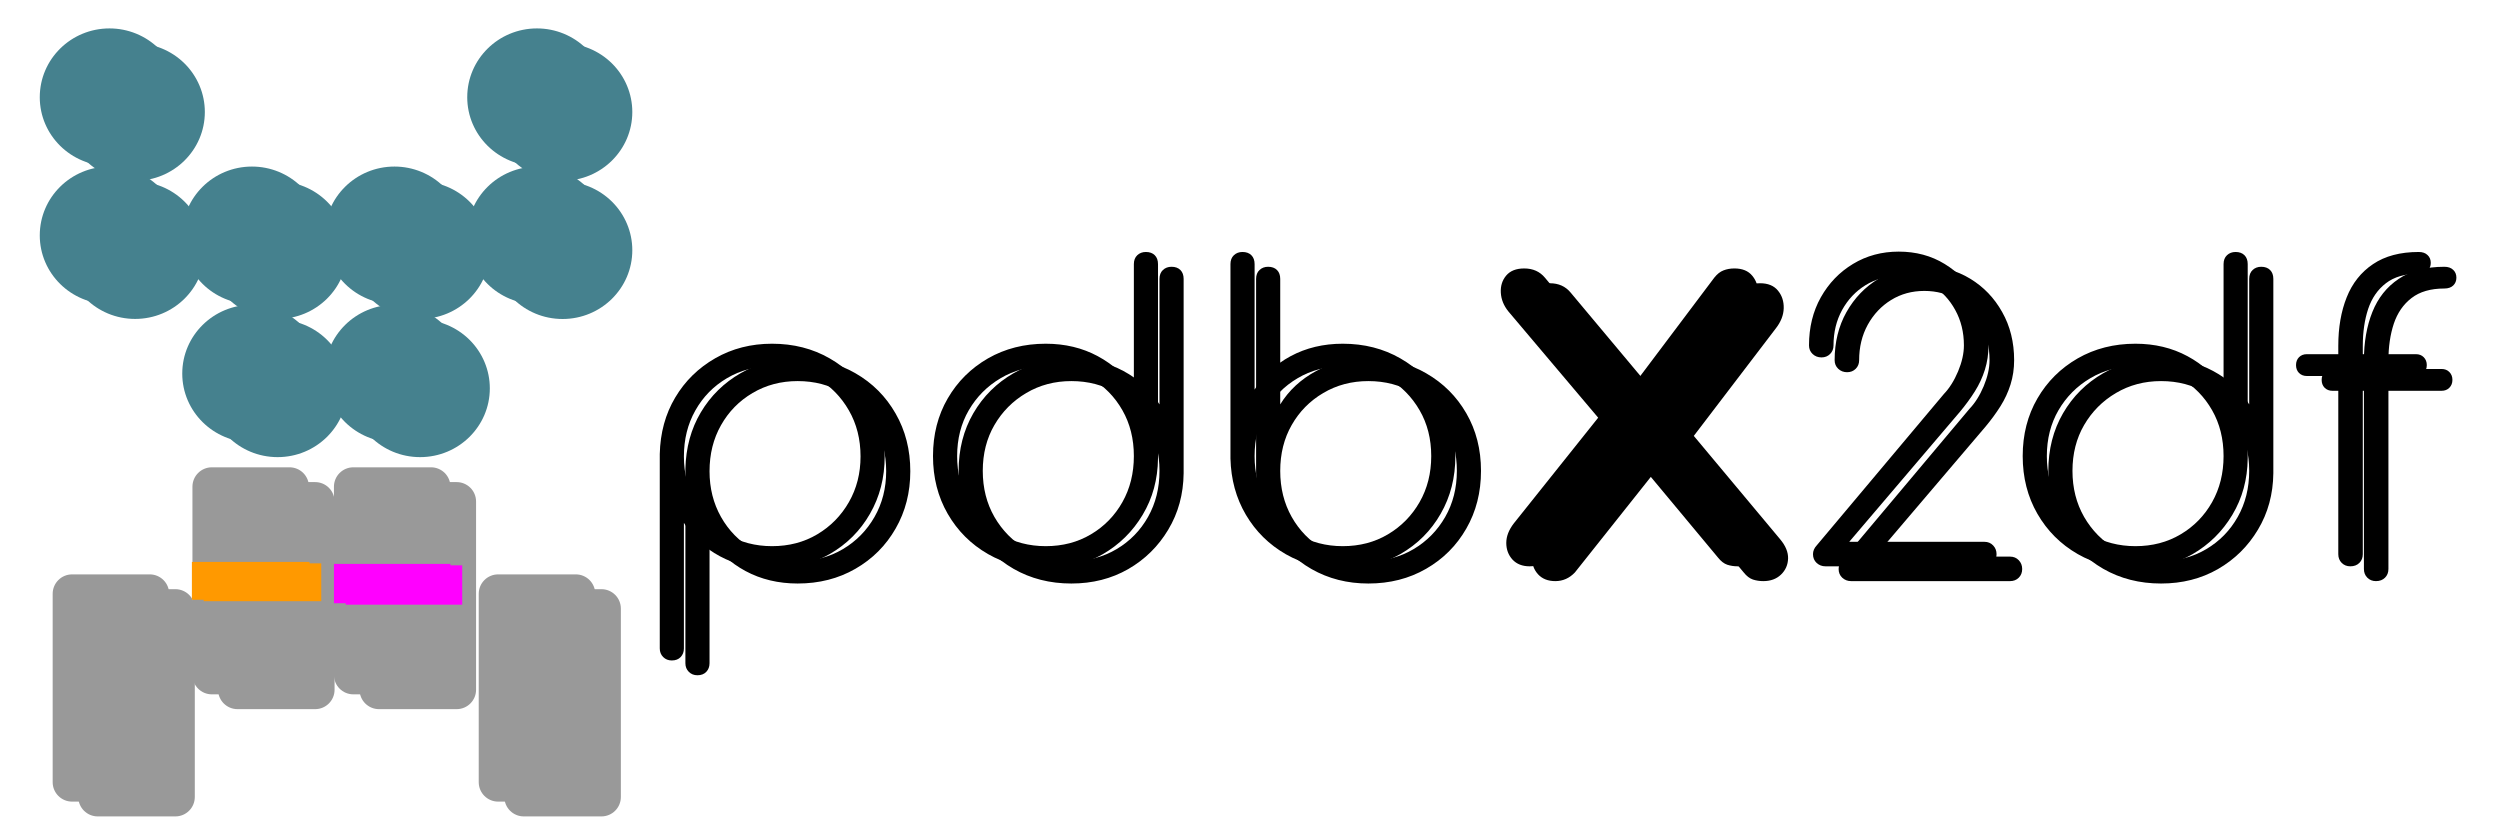 <svg version="1.1" viewBox="0.0 0.0 422.399 140.16" fill="none" stroke="none" stroke-linecap="square" stroke-miterlimit="10" xmlns:xlink="http://www.w3.org/1999/xlink" xmlns="http://www.w3.org/2000/svg"><clipPath id="g280fde26209_1_24.0"><path d="m0 0l422.399 0l0 140.16l-422.399 0l0 -140.16z" clip-rule="nonzero"/></clipPath><g clip-path="url(#g280fde26209_1_24.0)"><path fill="#000000" fill-opacity="0.0" d="m0 0l422.399 0l0 140.16l-422.399 0z" fill-rule="evenodd"/><g filter="url(#shadowFilter-g280fde26209_1_24.1)"><use xlink:href="#g280fde26209_1_24.1" transform="matrix(1.0 0.0 0.0 1.0 4.33 2.5)"/></g><defs><filter id="shadowFilter-g280fde26209_1_24.1" filterUnits="userSpaceOnUse"><feGaussianBlur in="SourceAlpha" stdDeviation="2.5" result="blur"/><feComponentTransfer in="blur" color-interpolation-filters="sRGB"><feFuncR type="linear" slope="0" intercept="0.6"/><feFuncG type="linear" slope="0" intercept="0.6"/><feFuncB type="linear" slope="0" intercept="0.6"/><feFuncA type="linear" slope="0.3" intercept="0"/></feComponentTransfer></filter></defs><g id="g280fde26209_1_24.1"><path fill="#999999" d="m8.899 100.328l0 0c0 -1.812 1.469 -3.281 3.281 -3.281l13.123 0l0 0c0.87 0 1.705 0.346 2.32 0.961c0.615 0.615 0.961 1.45 0.961 2.32l0 31.832c0 1.812 -1.469 3.281 -3.281 3.281l-13.123 0c-1.812 0 -3.281 -1.469 -3.281 -3.281z" fill-rule="evenodd"/></g><g filter="url(#shadowFilter-g280fde26209_1_24.2)"><use xlink:href="#g280fde26209_1_24.2" transform="matrix(1.0 0.0 0.0 1.0 4.33 2.5)"/></g><defs><filter id="shadowFilter-g280fde26209_1_24.2" filterUnits="userSpaceOnUse"><feGaussianBlur in="SourceAlpha" stdDeviation="2.5" result="blur"/><feComponentTransfer in="blur" color-interpolation-filters="sRGB"><feFuncR type="linear" slope="0" intercept="0.6"/><feFuncG type="linear" slope="0" intercept="0.6"/><feFuncB type="linear" slope="0" intercept="0.6"/><feFuncA type="linear" slope="0.3" intercept="0"/></feComponentTransfer></filter></defs><g id="g280fde26209_1_24.2"><path fill="#999999" d="m80.886 100.328l0 0c0 -1.812 1.469 -3.281 3.281 -3.281l13.123 0l0 0c0.87 0 1.705 0.346 2.32 0.961c0.615 0.615 0.961 1.45 0.961 2.32l0 31.832c0 1.812 -1.469 3.281 -3.281 3.281l-13.123 0c-1.812 0 -3.281 -1.469 -3.281 -3.281z" fill-rule="evenodd"/></g><g filter="url(#shadowFilter-g280fde26209_1_24.3)"><use xlink:href="#g280fde26209_1_24.3" transform="matrix(1.0 0.0 0.0 1.0 4.33 2.5)"/></g><defs><filter id="shadowFilter-g280fde26209_1_24.3" filterUnits="userSpaceOnUse"><feGaussianBlur in="SourceAlpha" stdDeviation="2.5" result="blur"/><feComponentTransfer in="blur" color-interpolation-filters="sRGB"><feFuncR type="linear" slope="0" intercept="0.6"/><feFuncG type="linear" slope="0" intercept="0.6"/><feFuncB type="linear" slope="0" intercept="0.6"/><feFuncA type="linear" slope="0.3" intercept="0"/></feComponentTransfer></filter></defs><g id="g280fde26209_1_24.3"><path fill="#999999" d="m32.515 82.236l0 0c0 -1.812 1.469 -3.281 3.281 -3.281l13.123 0l0 0c0.87 0 1.705 0.346 2.32 0.961c0.615 0.615 0.961 1.45 0.961 2.32l0 31.8c0 1.812 -1.469 3.281 -3.281 3.281l-13.123 0c-1.812 0 -3.281 -1.469 -3.281 -3.281z" fill-rule="evenodd"/></g><g filter="url(#shadowFilter-g280fde26209_1_24.4)"><use xlink:href="#g280fde26209_1_24.4" transform="matrix(1.0 0.0 0.0 1.0 4.33 2.5)"/></g><defs><filter id="shadowFilter-g280fde26209_1_24.4" filterUnits="userSpaceOnUse"><feGaussianBlur in="SourceAlpha" stdDeviation="2.5" result="blur"/><feComponentTransfer in="blur" color-interpolation-filters="sRGB"><feFuncR type="linear" slope="0" intercept="0.6"/><feFuncG type="linear" slope="0" intercept="0.6"/><feFuncB type="linear" slope="0" intercept="0.6"/><feFuncA type="linear" slope="0.3" intercept="0"/></feComponentTransfer></filter></defs><g id="g280fde26209_1_24.4"><path fill="#999999" d="m56.422 82.236l0 0c0 -1.812 1.469 -3.281 3.281 -3.281l13.123 0l0 0c0.87 0 1.705 0.346 2.32 0.961c0.615 0.615 0.961 1.45 0.961 2.32l0 31.8c0 1.812 -1.469 3.281 -3.281 3.281l-13.123 0c-1.812 0 -3.281 -1.469 -3.281 -3.281z" fill-rule="evenodd"/></g><g filter="url(#shadowFilter-g280fde26209_1_24.5)"><use xlink:href="#g280fde26209_1_24.5" transform="matrix(1.0 0.0 0.0 1.0 4.33 2.5)"/></g><defs><filter id="shadowFilter-g280fde26209_1_24.5" filterUnits="userSpaceOnUse"><feGaussianBlur in="SourceAlpha" stdDeviation="2.5" result="blur"/><feComponentTransfer in="blur" color-interpolation-filters="sRGB"><feFuncR type="linear" slope="0" intercept="0.271"/><feFuncG type="linear" slope="0" intercept="0.506"/><feFuncB type="linear" slope="0" intercept="0.557"/><feFuncA type="linear" slope="0.3" intercept="0"/></feComponentTransfer></filter></defs><g id="g280fde26209_1_24.5"><path fill="#45818e" d="m6.72 16.423l0 0c0 -6.419 5.274 -11.622 11.78 -11.622l0 0c3.124 0 6.12 1.224 8.329 3.404c2.209 2.18 3.45 5.136 3.45 8.218l0 0c0 6.419 -5.274 11.622 -11.78 11.622l0 0c-6.506 0 -11.78 -5.203 -11.78 -11.622z" fill-rule="evenodd"/></g><g filter="url(#shadowFilter-g280fde26209_1_24.6)"><use xlink:href="#g280fde26209_1_24.6" transform="matrix(1.0 0.0 0.0 1.0 4.33 2.5)"/></g><defs><filter id="shadowFilter-g280fde26209_1_24.6" filterUnits="userSpaceOnUse"><feGaussianBlur in="SourceAlpha" stdDeviation="2.5" result="blur"/><feComponentTransfer in="blur" color-interpolation-filters="sRGB"><feFuncR type="linear" slope="0" intercept="0.271"/><feFuncG type="linear" slope="0" intercept="0.506"/><feFuncB type="linear" slope="0" intercept="0.557"/><feFuncA type="linear" slope="0.3" intercept="0"/></feComponentTransfer></filter></defs><g id="g280fde26209_1_24.6"><path fill="#45818e" d="m6.72 39.763l0 0c0 -6.419 5.274 -11.622 11.78 -11.622l0 0c3.124 0 6.12 1.224 8.329 3.404c2.209 2.18 3.45 5.136 3.45 8.218l0 0c0 6.419 -5.274 11.622 -11.78 11.622l0 0c-6.506 0 -11.78 -5.203 -11.78 -11.622z" fill-rule="evenodd"/></g><g filter="url(#shadowFilter-g280fde26209_1_24.7)"><use xlink:href="#g280fde26209_1_24.7" transform="matrix(1.0 0.0 0.0 1.0 4.33 2.5)"/></g><defs><filter id="shadowFilter-g280fde26209_1_24.7" filterUnits="userSpaceOnUse"><feGaussianBlur in="SourceAlpha" stdDeviation="2.5" result="blur"/><feComponentTransfer in="blur" color-interpolation-filters="sRGB"><feFuncR type="linear" slope="0" intercept="0.271"/><feFuncG type="linear" slope="0" intercept="0.506"/><feFuncB type="linear" slope="0" intercept="0.557"/><feFuncA type="linear" slope="0.3" intercept="0"/></feComponentTransfer></filter></defs><g id="g280fde26209_1_24.7"><path fill="#45818e" d="m30.795 39.763l0 0c0 -6.419 5.274 -11.622 11.78 -11.622l0 0c3.124 0 6.12 1.224 8.329 3.404c2.209 2.18 3.45 5.136 3.45 8.218l0 0c0 6.419 -5.274 11.622 -11.78 11.622l0 0c-6.506 0 -11.78 -5.203 -11.78 -11.622z" fill-rule="evenodd"/></g><g filter="url(#shadowFilter-g280fde26209_1_24.8)"><use xlink:href="#g280fde26209_1_24.8" transform="matrix(1.0 0.0 0.0 1.0 4.33 2.5)"/></g><defs><filter id="shadowFilter-g280fde26209_1_24.8" filterUnits="userSpaceOnUse"><feGaussianBlur in="SourceAlpha" stdDeviation="2.5" result="blur"/><feComponentTransfer in="blur" color-interpolation-filters="sRGB"><feFuncR type="linear" slope="0" intercept="0.271"/><feFuncG type="linear" slope="0" intercept="0.506"/><feFuncB type="linear" slope="0" intercept="0.557"/><feFuncA type="linear" slope="0.3" intercept="0"/></feComponentTransfer></filter></defs><g id="g280fde26209_1_24.8"><path fill="#45818e" d="m54.871 63.114l0 0c0 -6.419 5.274 -11.622 11.78 -11.622l0 0c3.124 0 6.12 1.224 8.329 3.404c2.209 2.18 3.45 5.136 3.45 8.218l0 0c0 6.419 -5.274 11.622 -11.78 11.622l0 0c-6.506 0 -11.78 -5.203 -11.78 -11.622z" fill-rule="evenodd"/></g><g filter="url(#shadowFilter-g280fde26209_1_24.9)"><use xlink:href="#g280fde26209_1_24.9" transform="matrix(1.0 0.0 0.0 1.0 4.33 2.5)"/></g><defs><filter id="shadowFilter-g280fde26209_1_24.9" filterUnits="userSpaceOnUse"><feGaussianBlur in="SourceAlpha" stdDeviation="2.5" result="blur"/><feComponentTransfer in="blur" color-interpolation-filters="sRGB"><feFuncR type="linear" slope="0" intercept="0.271"/><feFuncG type="linear" slope="0" intercept="0.506"/><feFuncB type="linear" slope="0" intercept="0.557"/><feFuncA type="linear" slope="0.3" intercept="0"/></feComponentTransfer></filter></defs><g id="g280fde26209_1_24.9"><path fill="#45818e" d="m54.871 39.763l0 0c0 -6.419 5.274 -11.622 11.78 -11.622l0 0c3.124 0 6.12 1.224 8.329 3.404c2.209 2.18 3.45 5.136 3.45 8.218l0 0c0 6.419 -5.274 11.622 -11.78 11.622l0 0c-6.506 0 -11.78 -5.203 -11.78 -11.622z" fill-rule="evenodd"/></g><g filter="url(#shadowFilter-g280fde26209_1_24.10)"><use xlink:href="#g280fde26209_1_24.10" transform="matrix(1.0 0.0 0.0 1.0 4.33 2.5)"/></g><defs><filter id="shadowFilter-g280fde26209_1_24.10" filterUnits="userSpaceOnUse"><feGaussianBlur in="SourceAlpha" stdDeviation="2.5" result="blur"/><feComponentTransfer in="blur" color-interpolation-filters="sRGB"><feFuncR type="linear" slope="0" intercept="0.271"/><feFuncG type="linear" slope="0" intercept="0.506"/><feFuncB type="linear" slope="0" intercept="0.557"/><feFuncA type="linear" slope="0.3" intercept="0"/></feComponentTransfer></filter></defs><g id="g280fde26209_1_24.10"><path fill="#45818e" d="m30.795 63.114l0 0c0 -6.419 5.274 -11.622 11.78 -11.622l0 0c3.124 0 6.12 1.224 8.329 3.404c2.209 2.18 3.45 5.136 3.45 8.218l0 0c0 6.419 -5.274 11.622 -11.78 11.622l0 0c-6.506 0 -11.78 -5.203 -11.78 -11.622z" fill-rule="evenodd"/></g><g filter="url(#shadowFilter-g280fde26209_1_24.11)"><use xlink:href="#g280fde26209_1_24.11" transform="matrix(1.0 0.0 0.0 1.0 4.33 2.5)"/></g><defs><filter id="shadowFilter-g280fde26209_1_24.11" filterUnits="userSpaceOnUse"><feGaussianBlur in="SourceAlpha" stdDeviation="2.5" result="blur"/><feComponentTransfer in="blur" color-interpolation-filters="sRGB"><feFuncR type="linear" slope="0" intercept="0.271"/><feFuncG type="linear" slope="0" intercept="0.506"/><feFuncB type="linear" slope="0" intercept="0.557"/><feFuncA type="linear" slope="0.3" intercept="0"/></feComponentTransfer></filter></defs><g id="g280fde26209_1_24.11"><path fill="#45818e" d="m78.945 16.423l0 0c0 -6.419 5.274 -11.622 11.78 -11.622l0 0c3.124 0 6.12 1.224 8.329 3.404c2.209 2.18 3.45 5.136 3.45 8.218l0 0c0 6.419 -5.274 11.622 -11.78 11.622l0 0c-6.506 0 -11.78 -5.203 -11.78 -11.622z" fill-rule="evenodd"/></g><g filter="url(#shadowFilter-g280fde26209_1_24.12)"><use xlink:href="#g280fde26209_1_24.12" transform="matrix(1.0 0.0 0.0 1.0 4.33 2.5)"/></g><defs><filter id="shadowFilter-g280fde26209_1_24.12" filterUnits="userSpaceOnUse"><feGaussianBlur in="SourceAlpha" stdDeviation="2.5" result="blur"/><feComponentTransfer in="blur" color-interpolation-filters="sRGB"><feFuncR type="linear" slope="0" intercept="0.271"/><feFuncG type="linear" slope="0" intercept="0.506"/><feFuncB type="linear" slope="0" intercept="0.557"/><feFuncA type="linear" slope="0.3" intercept="0"/></feComponentTransfer></filter></defs><g id="g280fde26209_1_24.12"><path fill="#45818e" d="m78.945 39.775l0 0c0 -6.419 5.274 -11.622 11.78 -11.622l0 0c3.124 0 6.12 1.224 8.329 3.404c2.209 2.18 3.45 5.136 3.45 8.218l0 0c0 6.419 -5.274 11.622 -11.78 11.622l0 0c-6.506 0 -11.78 -5.203 -11.78 -11.622z" fill-rule="evenodd"/></g><g filter="url(#shadowFilter-g280fde26209_1_24.13)"><use xlink:href="#g280fde26209_1_24.13" transform="matrix(1.0 0.0 0.0 1.0 1.985 0.244)"/></g><defs><filter id="shadowFilter-g280fde26209_1_24.13" filterUnits="userSpaceOnUse"><feGaussianBlur in="SourceAlpha" stdDeviation="2.0" result="blur"/><feComponentTransfer in="blur" color-interpolation-filters="sRGB"><feFuncR type="linear" slope="0" intercept="0.043"/><feFuncG type="linear" slope="0" intercept="0.325"/><feFuncB type="linear" slope="0" intercept="0.58"/><feFuncA type="linear" slope="0.21" intercept="0"/></feComponentTransfer></filter></defs><g id="g280fde26209_1_24.13"><path fill="#ff9900" d="m32.422 94.94l19.874 0l0 6.394l-19.874 0z" fill-rule="evenodd"/></g><g filter="url(#shadowFilter-g280fde26209_1_24.14)"><use xlink:href="#g280fde26209_1_24.14" transform="matrix(1.0 0.0 0.0 1.0 1.985 0.244)"/></g><defs><filter id="shadowFilter-g280fde26209_1_24.14" filterUnits="userSpaceOnUse"><feGaussianBlur in="SourceAlpha" stdDeviation="2.0" result="blur"/><feComponentTransfer in="blur" color-interpolation-filters="sRGB"><feFuncR type="linear" slope="0" intercept="0.043"/><feFuncG type="linear" slope="0" intercept="0.325"/><feFuncB type="linear" slope="0" intercept="0.58"/><feFuncA type="linear" slope="0.21" intercept="0"/></feComponentTransfer></filter></defs><g id="g280fde26209_1_24.14"><path fill="#ff00ff" d="m56.424 95.276l19.685 0l0 6.646l-19.685 0z" fill-rule="evenodd"/></g><g filter="url(#shadowFilter-g280fde26209_1_24.15)"><use xlink:href="#g280fde26209_1_24.15" transform="matrix(1.0 0.0 0.0 1.0 4.33 2.5)"/></g><defs><filter id="shadowFilter-g280fde26209_1_24.15" filterUnits="userSpaceOnUse"><feGaussianBlur in="SourceAlpha" stdDeviation="2.5" result="blur"/><feComponentTransfer in="blur" color-interpolation-filters="sRGB"><feFuncR type="linear" slope="0" intercept="0.0"/><feFuncG type="linear" slope="0" intercept="0.0"/><feFuncB type="linear" slope="0" intercept="0.0"/><feFuncA type="linear" slope="0.3" intercept="0"/></feComponentTransfer></filter></defs><g id="g280fde26209_1_24.15"><path fill="#000000" fill-opacity="0.0" d="m105.349 7.365l309.984 0l0 111.496l-309.984 0z" fill-rule="evenodd"/><path fill="#000000" d="m113.505 111.591q-0.875 0 -1.453 -0.578q-0.578 -0.578 -0.578 -1.453l0 -32.844q0.125 -5.375 2.609 -9.547q2.484 -4.188 6.766 -6.641q4.281 -2.453 9.594 -2.453q5.438 0 9.75 2.484q4.328 2.484 6.797 6.812q2.484 4.312 2.484 9.75q0 5.375 -2.484 9.688q-2.469 4.312 -6.797 6.797q-4.312 2.484 -9.75 2.484q-4.891 0 -8.812 -2.109q-3.906 -2.109 -6.078 -5.641l0 21.219q0 0.875 -0.547 1.453q-0.547 0.578 -1.5 0.578zm16.938 -19.312q4.281 0 7.641 -2.0q3.375 -2.0 5.344 -5.438q1.969 -3.438 1.969 -7.719q0 -4.359 -1.969 -7.781q-1.969 -3.438 -5.344 -5.438q-3.359 -2.016 -7.641 -2.016q-4.219 0 -7.625 2.016q-3.391 2.0 -5.328 5.438q-1.938 3.422 -1.938 7.781q0 4.281 1.938 7.719q1.938 3.438 5.328 5.438q3.406 2.0 7.625 2.0zm46.243 3.812q-5.438 0 -9.766 -2.484q-4.312 -2.484 -6.797 -6.797q-2.484 -4.312 -2.484 -9.75q0 -5.453 2.484 -9.734q2.484 -4.281 6.797 -6.766q4.328 -2.484 9.766 -2.484q4.891 0 8.797 2.109q3.922 2.109 6.094 5.641l0 -21.203q0 -0.953 0.578 -1.5q0.578 -0.547 1.453 -0.547q0.953 0 1.5 0.547q0.547 0.547 0.547 1.5l0 32.844q-0.062 5.297 -2.594 9.516q-2.516 4.219 -6.766 6.672q-4.25 2.438 -9.609 2.438zm0 -3.812q4.281 0 7.641 -2.0q3.375 -2.0 5.312 -5.438q1.938 -3.438 1.938 -7.781q0 -4.359 -1.938 -7.75q-1.938 -3.406 -5.312 -5.406q-3.359 -2.016 -7.641 -2.016q-4.219 0 -7.625 2.016q-3.391 2.0 -5.375 5.406q-1.969 3.391 -1.969 7.75q0 4.344 1.969 7.781q1.984 3.438 5.375 5.438q3.406 2.0 7.625 2.0zm50.181 3.812q-5.312 0 -9.594 -2.438q-4.281 -2.453 -6.766 -6.672q-2.484 -4.219 -2.609 -9.516l0 -32.844q0 -0.953 0.578 -1.5q0.578 -0.547 1.453 -0.547q0.953 0 1.5 0.547q0.547 0.547 0.547 1.5l0 21.203q2.172 -3.531 6.078 -5.641q3.922 -2.109 8.812 -2.109q5.438 0 9.75 2.484q4.328 2.484 6.797 6.766q2.484 4.281 2.484 9.734q0 5.438 -2.484 9.75q-2.469 4.312 -6.797 6.797q-4.312 2.484 -9.75 2.484zm0 -3.812q4.281 0 7.641 -2.0q3.375 -2.0 5.344 -5.438q1.969 -3.438 1.969 -7.781q0 -4.359 -1.969 -7.75q-1.969 -3.406 -5.344 -5.406q-3.359 -2.016 -7.641 -2.016q-4.219 0 -7.625 2.016q-3.391 2.0 -5.328 5.406q-1.938 3.391 -1.938 7.75q0 4.344 1.938 7.781q1.938 3.438 5.328 5.438q3.406 2.0 7.625 2.0z" fill-rule="nonzero"/><path fill="#000000" d="m293.594 95.685q-0.922 0 -1.75 -0.266q-0.828 -0.281 -1.562 -1.203l-16.094 -19.328l-3.312 -3.312l-16.016 -18.953q-1.188 -1.469 -1.281 -3.172q-0.094 -1.703 0.906 -2.891q1.016 -1.203 3.047 -1.203q2.203 0 3.5 1.562l15.719 18.781l2.391 2.203l17.297 20.703q1.391 1.656 1.344 3.266q-0.047 1.609 -1.203 2.719q-1.141 1.094 -2.984 1.094zm-35.141 0q-1.844 0 -2.906 -1.141q-1.047 -1.156 -1.047 -2.812q0 -1.656 1.281 -3.312l15.641 -19.594l4.969 6.984l-14.625 18.406q-1.391 1.469 -3.312 1.469zm22.719 -23.641l-6.344 -5.438l14.812 -19.688q0.734 -0.922 1.562 -1.234q0.828 -0.328 1.844 -0.328q2.016 0 3.031 1.25q1.016 1.234 0.969 2.984q-0.047 1.75 -1.344 3.406l-14.531 19.047z" fill-rule="nonzero"/><path fill="#000000" d="m308.432 95.685q-0.875 0 -1.5 -0.578q-0.609 -0.578 -0.609 -1.469q0 -0.812 0.625 -1.484l21.484 -25.578q1.422 -1.484 2.406 -3.828q0.984 -2.359 0.984 -4.391q0 -3.328 -1.469 -5.984q-1.453 -2.656 -3.938 -4.188q-2.469 -1.531 -5.609 -1.531q-3.125 0 -5.609 1.531q-2.484 1.531 -3.953 4.188q-1.453 2.656 -1.453 5.984q0 0.875 -0.578 1.453q-0.578 0.578 -1.453 0.578q-0.891 0 -1.5 -0.578q-0.609 -0.578 -0.609 -1.453q0 -4.562 2.0 -8.125q2.016 -3.578 5.438 -5.641q3.438 -2.078 7.719 -2.078q4.359 0 7.75 2.078q3.406 2.062 5.406 5.641q2.016 3.562 2.016 8.125q0 2.172 -0.609 4.109q-0.609 1.938 -1.703 3.672q-1.094 1.734 -2.516 3.438l-18.703 21.969l22.844 0q0.891 0 1.469 0.609q0.578 0.609 0.578 1.484q0 0.891 -0.578 1.469q-0.578 0.578 -1.469 0.578l-26.859 0zm52.37 0.406q-5.438 0 -9.766 -2.484q-4.312 -2.484 -6.797 -6.797q-2.484 -4.312 -2.484 -9.75q0 -5.453 2.484 -9.734q2.484 -4.281 6.797 -6.766q4.328 -2.484 9.766 -2.484q4.891 0 8.797 2.109q3.922 2.109 6.094 5.641l0 -21.203q0 -0.953 0.578 -1.5q0.578 -0.547 1.453 -0.547q0.953 0 1.5 0.547q0.547 0.547 0.547 1.5l0 32.844q-0.062 5.297 -2.594 9.516q-2.516 4.219 -6.766 6.672q-4.25 2.438 -9.609 2.438zm0 -3.812q4.281 0 7.641 -2.0q3.375 -2.0 5.312 -5.438q1.938 -3.438 1.938 -7.781q0 -4.359 -1.938 -7.75q-1.938 -3.406 -5.312 -5.406q-3.359 -2.016 -7.641 -2.016q-4.219 0 -7.625 2.016q-3.391 2.0 -5.375 5.406q-1.969 3.391 -1.969 7.75q0 4.344 1.969 7.781q1.984 3.438 5.375 5.438q3.406 2.0 7.625 2.0zm36.306 3.406q-0.875 0 -1.453 -0.578q-0.578 -0.578 -0.578 -1.469l0 -35.219q0 -4.625 1.422 -8.188q1.422 -3.578 4.453 -5.609q3.031 -2.047 7.719 -2.047q0.953 0 1.484 0.516q0.547 0.5 0.547 1.328q0 0.812 -0.547 1.328q-0.531 0.5 -1.484 0.5q-3.469 0 -5.547 1.609q-2.078 1.594 -3.0 4.344q-0.906 2.75 -0.906 6.219l0 35.219q0 0.891 -0.578 1.469q-0.578 0.578 -1.531 0.578zm-7.344 -32.156q-0.812 0 -1.328 -0.516q-0.5 -0.516 -0.5 -1.328q0 -0.812 0.5 -1.328q0.516 -0.516 1.328 -0.516l18.422 0q0.828 0 1.328 0.516q0.516 0.516 0.516 1.328q0 0.812 -0.516 1.328q-0.5 0.516 -1.328 0.516l-18.422 0z" fill-rule="nonzero"/></g></g></svg>